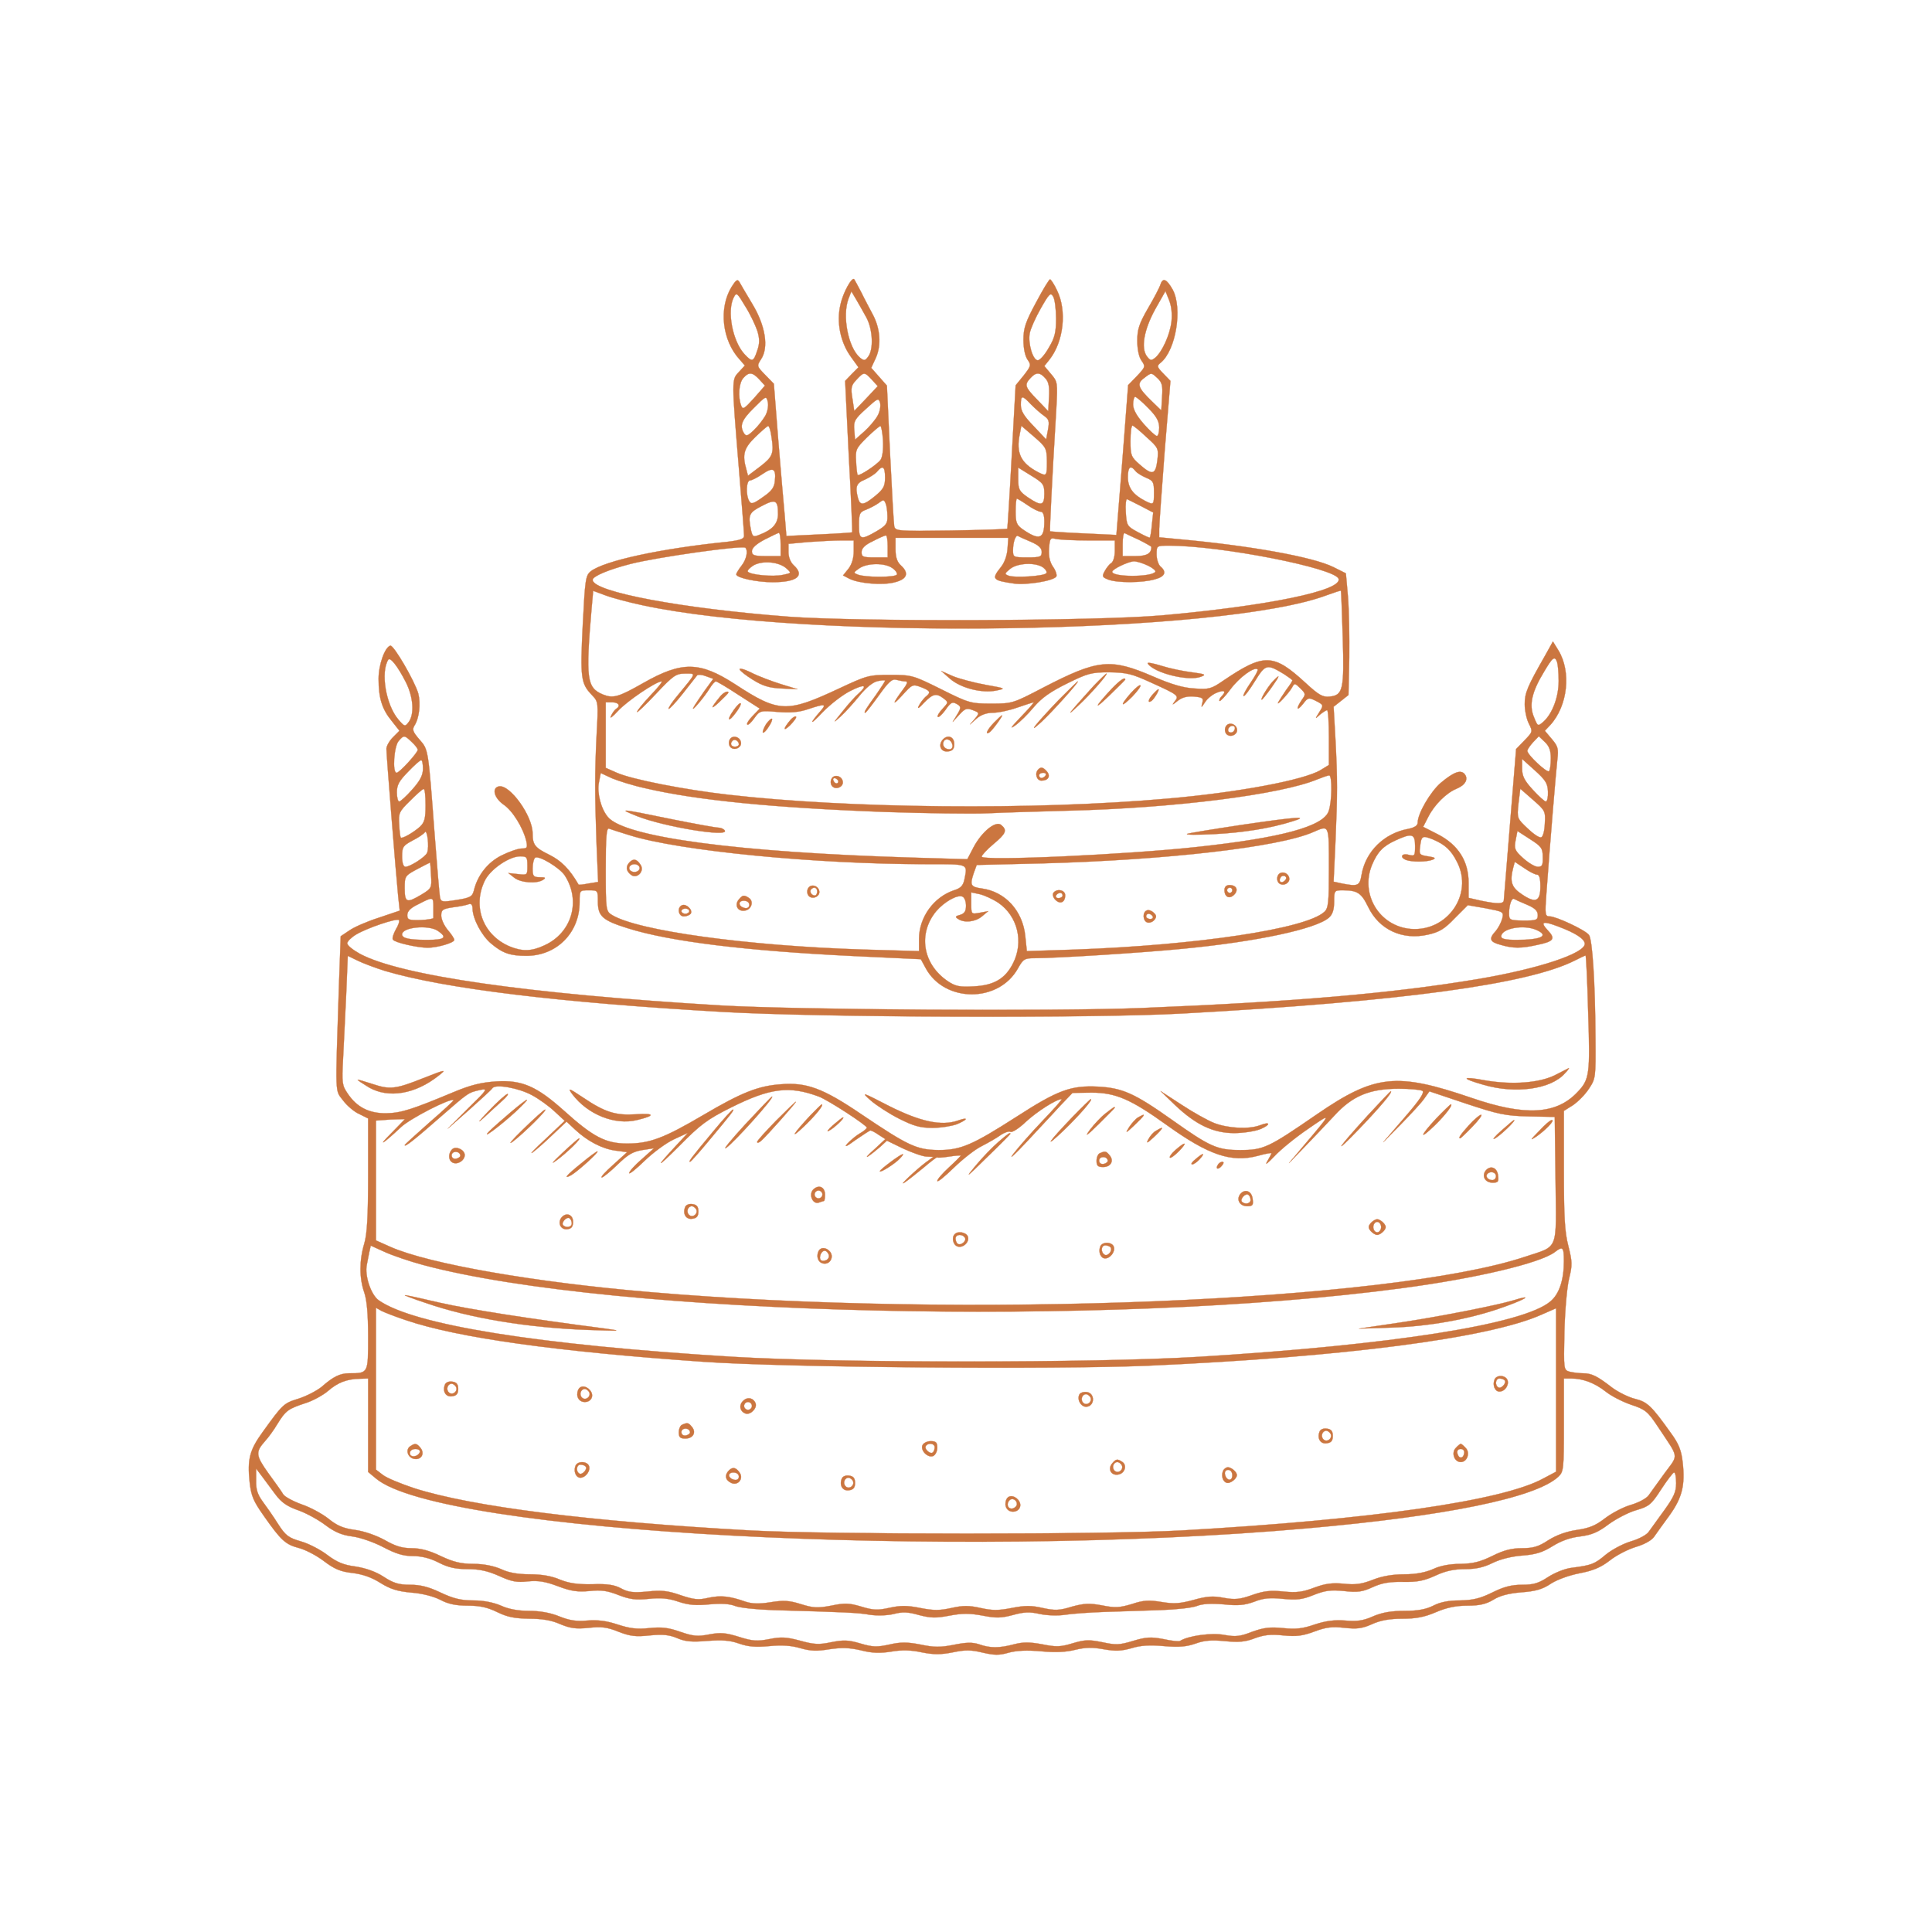 <?xml version="1.0" standalone="no"?>
<!DOCTYPE svg PUBLIC "-//W3C//DTD SVG 20010904//EN"
 "http://www.w3.org/TR/2001/REC-SVG-20010904/DTD/svg10.dtd">
<svg version="1.0" xmlns="http://www.w3.org/2000/svg"
 width="26" height="26"  viewBox="0 0 740 740"
 preserveAspectRatio="xMidYMid meet">

<g transform="translate(0,740) scale(0.1,-0.1)"
fill="#CB7640" stroke="#CB7640">
<path stroke="#CB7640" d="M2802 6301 c-50 -82 -36 -205 31 -278 l20 -23 -23 -25 c-28 -29 -28
-27 0 -368 11 -133 20 -249 20 -259 0 -12 -14 -17 -62 -23 -258 -26 -473 -73
-525 -113 -20 -16 -22 -30 -31 -207 -10 -203 -7 -223 35 -267 25 -26 25 -27
18 -155 -7 -146 -7 -221 0 -419 l6 -142 -37 -6 c-20 -4 -37 -6 -38 -4 -35 60
-66 91 -112 114 -55 27 -64 38 -64 82 0 67 -87 188 -129 180 -29 -6 -18 -45
18 -70 34 -23 74 -87 87 -140 5 -25 3 -28 -18 -28 -13 0 -48 -12 -76 -26 -53
-26 -93 -76 -107 -135 -6 -23 -14 -28 -66 -36 -56 -9 -60 -8 -64 11 -2 12 -11
118 -20 236 -25 334 -24 328 -58 367 -25 29 -29 38 -20 53 19 29 25 85 15 124
-14 48 -94 186 -107 183 -21 -6 -45 -73 -45 -127 0 -73 13 -116 50 -161 l30
-38 -25 -25 c-14 -14 -25 -34 -25 -44 0 -22 36 -475 45 -564 l6 -56 -80 -27
c-44 -14 -95 -36 -113 -49 l-33 -22 -7 -194 c-14 -431 -15 -393 16 -435 15
-20 43 -44 62 -52 l34 -17 0 -215 c0 -162 -4 -228 -15 -265 -19 -63 -19 -132
0 -186 10 -29 15 -82 15 -170 0 -141 1 -140 -73 -140 -34 0 -61 -13 -104 -51
-18 -15 -58 -36 -89 -46 -58 -18 -60 -20 -138 -128 -50 -69 -59 -104 -50 -191
6 -54 14 -73 55 -131 65 -93 83 -109 133 -122 24 -6 67 -28 96 -50 41 -31 64
-41 111 -46 39 -5 73 -17 106 -38 37 -23 64 -32 118 -37 42 -3 87 -15 112 -28
30 -16 60 -22 105 -22 47 0 76 -7 113 -25 39 -19 66 -24 122 -25 49 0 86 -6
119 -21 39 -16 60 -19 109 -14 48 5 70 3 114 -15 44 -17 66 -20 120 -14 51 5
76 2 106 -11 31 -13 56 -15 115 -10 57 4 86 2 120 -10 34 -12 63 -15 116 -10
50 5 86 2 120 -8 38 -11 63 -12 111 -4 48 7 76 6 120 -4 43 -11 73 -12 117 -5
41 7 76 6 117 -3 46 -9 72 -9 118 0 48 10 70 10 115 -1 44 -10 63 -11 100 0
30 8 70 10 125 5 54 -5 96 -3 130 6 38 9 64 10 108 2 46 -8 68 -7 107 4 35 11
71 13 125 8 58 -5 87 -2 121 10 33 12 62 14 112 9 53 -5 78 -3 114 11 35 13
61 16 109 11 51 -5 74 -2 120 15 45 17 68 19 115 14 47 -5 67 -3 105 14 33 15
68 21 117 21 51 0 84 6 128 25 42 18 78 25 121 25 46 0 71 6 98 22 25 16 59
25 108 29 55 4 82 12 113 33 23 15 69 32 110 40 52 10 81 22 116 49 25 20 70
43 100 52 31 9 60 25 69 38 8 12 35 49 59 82 49 68 61 116 51 204 -5 46 -15
71 -45 112 -75 105 -90 119 -137 131 -25 6 -65 26 -88 43 -58 45 -79 55 -112
55 -15 0 -38 3 -51 6 -23 7 -23 7 -20 153 2 80 10 172 18 204 13 52 12 65 -3
125 -14 54 -17 111 -17 292 l0 225 35 22 c19 13 47 41 61 63 26 39 26 43 25
192 -1 217 -12 381 -25 397 -14 19 -126 71 -150 71 -18 0 -19 6 -13 88 14 194
37 470 42 513 5 41 2 51 -21 78 l-27 32 21 22 c67 74 81 204 31 286 l-21 34
-30 -54 c-68 -119 -78 -143 -78 -186 0 -24 7 -58 16 -75 15 -30 15 -31 -17
-64 l-32 -33 -23 -283 c-13 -156 -23 -289 -24 -295 0 -16 -24 -16 -87 -3 l-48
11 0 58 c0 83 -40 145 -117 185 l-57 29 19 37 c24 48 70 93 109 109 34 14 46
37 31 56 -15 18 -42 8 -91 -33 -40 -34 -89 -118 -89 -153 0 -11 -12 -19 -37
-24 -92 -17 -163 -87 -178 -176 -7 -42 -14 -45 -75 -33 l-32 7 7 151 c8 188 8
240 0 395 l-7 124 28 22 29 23 3 144 c1 78 -1 183 -5 232 l-8 90 -48 24 c-79
39 -319 82 -594 107 l-73 7 0 32 c0 17 10 152 21 299 l22 268 -27 28 c-25 26
-26 29 -10 42 58 48 84 207 46 279 -23 41 -38 48 -47 21 -3 -11 -25 -53 -48
-92 -34 -59 -41 -81 -41 -124 0 -32 6 -62 16 -76 16 -23 15 -25 -17 -59 l-34
-35 -22 -287 -23 -287 -126 6 c-69 3 -126 7 -128 8 -2 2 7 191 24 471 5 98 5
102 -20 131 l-26 31 20 25 c54 69 67 186 29 264 -11 24 -24 43 -27 43 -4 0
-28 -40 -54 -89 -40 -74 -48 -98 -48 -143 0 -32 6 -62 16 -76 14 -20 13 -24
-15 -60 l-31 -38 -15 -273 c-8 -151 -16 -275 -17 -276 -2 -2 -99 -5 -216 -7
-206 -3 -213 -2 -217 17 -2 11 -9 137 -16 279 l-12 259 -30 34 -30 34 18 39
c21 48 17 112 -13 167 -11 21 -31 58 -43 83 -13 25 -25 47 -27 50 -8 12 -43
-50 -53 -97 -16 -68 0 -145 41 -201 l28 -39 -26 -26 -25 -26 14 -288 c9 -158
14 -290 13 -292 -2 -1 -59 -5 -127 -8 l-125 -6 -6 74 c-4 41 -15 172 -25 292
l-17 217 -33 34 c-32 33 -33 34 -16 60 30 45 17 128 -33 211 -23 39 -46 77
-50 85 -7 12 -13 8 -30 -19z m99 -169 c9 -30 9 -48 -1 -76 -14 -42 -19 -44
-48 -13 -46 49 -69 167 -41 219 10 19 13 16 44 -36 19 -30 39 -73 46 -94z
m419 49 c23 -46 26 -118 6 -146 -12 -17 -16 -18 -32 -5 -45 38 -69 160 -44
226 l11 28 19 -32 c10 -17 28 -49 40 -71z m725 -1 c0 -53 -5 -74 -28 -112 -15
-27 -34 -48 -42 -48 -19 0 -38 65 -31 103 3 17 22 60 42 95 33 58 38 63 48 46
6 -10 11 -48 11 -84z m442 -12 c-6 -51 -36 -116 -62 -138 -15 -12 -19 -12 -32
5 -24 32 -11 103 32 181 l39 69 14 -35 c9 -22 12 -52 9 -82z m-1579 -221 l22
-24 -42 -48 c-37 -41 -43 -45 -49 -29 -13 34 -9 87 8 106 21 24 35 23 61 -5z
m431 -1 l23 -25 -45 -48 -45 -47 -7 47 c-7 42 -5 51 16 73 28 30 30 30 58 0z
m665 5 c13 -14 16 -33 14 -72 l-3 -54 -42 44 c-48 49 -50 57 -26 83 21 23 36
23 57 -1z m430 0 c17 -16 20 -29 17 -71 l-3 -52 -35 34 c-54 52 -60 68 -32 89
30 23 28 23 53 0z m-1503 -144 c-9 -15 -28 -40 -44 -55 -23 -22 -29 -24 -37
-12 -18 29 -10 51 38 98 46 46 47 47 53 22 3 -14 -1 -37 -10 -53z m430 0 c-9
-16 -32 -43 -51 -60 l-35 -31 -3 37 c-3 34 2 42 45 81 45 41 48 43 54 23 3
-12 -1 -35 -10 -50z m587 45 c15 -15 37 -35 50 -44 20 -14 22 -21 16 -54 l-7
-37 -48 51 c-37 38 -49 58 -49 81 0 38 5 38 38 3z m450 -15 c32 -32 42 -51 42
-75 0 -18 -4 -32 -9 -32 -5 0 -28 21 -50 46 -28 32 -41 56 -41 75 0 16 4 29 8
29 4 0 27 -19 50 -43z m-1443 -111 c10 -63 5 -76 -45 -114 l-45 -34 -6 23
c-17 58 -10 82 34 125 23 22 45 42 49 42 4 1 10 -18 13 -42z m427 -12 c2 -35
-2 -64 -9 -75 -14 -19 -82 -64 -88 -58 -2 2 -5 26 -6 52 -3 45 0 50 41 91 25
24 48 44 52 44 3 1 8 -23 10 -54z m628 -81 c0 -57 -1 -58 -33 -42 -67 35 -86
73 -71 147 l6 31 49 -42 c46 -40 48 -44 49 -94z m381 93 c46 -41 47 -44 42
-89 -7 -56 -19 -59 -68 -16 -33 29 -35 35 -35 90 0 32 3 59 8 59 4 -1 28 -20
53 -44z m-1423 -167 c-2 -26 -12 -40 -46 -63 -36 -26 -45 -28 -52 -16 -14 23
-12 80 3 80 7 0 28 11 47 24 41 28 53 22 48 -25z m422 12 c0 -33 -6 -44 -37
-70 -45 -37 -59 -39 -67 -8 -11 43 -6 57 27 70 17 8 38 21 46 30 22 27 31 20
31 -22z m610 -62 c0 -46 -11 -49 -63 -14 -33 23 -37 30 -37 70 l0 44 50 -31
c46 -28 50 -34 50 -69z m349 87 c6 -8 25 -19 41 -26 27 -11 30 -17 30 -56 0
-48 -1 -49 -33 -33 -47 24 -67 51 -67 91 0 40 10 48 29 24z m-1369 -166 c-1
-37 -22 -60 -73 -79 -22 -9 -25 -7 -31 21 -11 56 -7 65 42 90 53 28 62 23 62
-32z m419 -7 c1 -28 -5 -36 -42 -58 -61 -35 -67 -33 -67 24 0 44 3 50 28 59
15 6 36 17 47 25 18 14 21 14 27 -1 4 -9 7 -31 7 -49z m537 42 c20 -14 43 -25
50 -25 9 0 14 -12 14 -37 0 -68 -19 -74 -82 -31 -24 17 -28 26 -28 69 0 27 2
49 5 49 2 0 21 -11 41 -25z m435 -4 l46 -24 -5 -46 c-2 -25 -6 -48 -8 -50 -1
-2 -22 8 -46 21 -41 22 -43 25 -46 77 -2 29 1 51 5 49 4 -2 29 -14 54 -27z
m-1381 -146 l0 -45 -55 0 c-47 0 -55 3 -55 19 0 12 16 27 48 44 26 13 50 25
55 26 4 0 7 -19 7 -44z m1373 17 c26 -13 47 -25 47 -27 0 -25 -17 -35 -61 -35
l-49 0 0 46 c0 25 3 44 8 42 4 -2 28 -14 55 -26z m-963 -24 l0 -43 -50 0 c-44
0 -50 2 -50 20 0 15 13 28 43 42 23 12 45 22 50 22 4 1 7 -18 7 -41z m548 17
c30 -13 42 -24 42 -39 0 -19 -6 -21 -55 -21 -53 0 -55 1 -55 27 0 31 10 60 19
55 3 -2 25 -12 49 -22z m-89 -27 c-2 -27 -12 -54 -26 -71 -36 -45 -32 -50 50
-62 48 -7 153 10 163 27 3 5 -2 22 -12 36 -13 19 -18 40 -16 71 3 39 5 42 25
37 12 -3 68 -6 125 -6 l102 0 0 -40 c0 -22 -6 -42 -14 -47 -7 -4 -18 -18 -25
-31 -11 -20 -9 -23 14 -32 34 -13 130 -13 178 1 39 10 47 28 22 49 -8 7 -15
28 -15 46 0 34 0 34 48 34 199 0 636 -86 649 -127 15 -45 -272 -104 -677 -140
-251 -22 -1161 -25 -1430 -5 -408 31 -750 95 -750 141 0 14 63 40 145 61 107
27 429 72 440 62 11 -12 4 -45 -15 -69 -11 -14 -20 -29 -20 -33 0 -13 78 -30
139 -30 94 0 125 25 81 65 -12 11 -20 31 -20 50 l0 32 77 7 c42 3 98 6 125 6
l48 0 0 -41 c0 -26 -7 -50 -20 -67 l-21 -26 23 -12 c36 -19 130 -27 176 -14
47 12 55 35 22 65 -14 13 -20 31 -20 62 l0 43 216 0 216 0 -3 -42z m-847 -75
c20 -18 20 -18 -14 -25 -37 -8 -126 0 -134 13 -2 4 8 15 23 24 35 19 97 13
125 -12z m1384 11 c19 -9 32 -20 29 -24 -13 -21 -165 -21 -165 0 0 10 61 39
83 40 11 0 34 -7 53 -16z m-978 -10 c12 -8 20 -20 17 -25 -7 -11 -121 -11
-149 0 -18 7 -18 8 5 24 30 21 98 22 127 1z m578 2 c10 -8 16 -18 11 -22 -10
-11 -122 -18 -144 -9 -16 6 -16 8 6 26 28 23 98 26 127 5z m-1536 -144 c630
-136 2226 -112 2624 39 28 10 51 18 52 16 1 -1 4 -81 7 -178 6 -200 1 -222
-50 -227 -27 -3 -42 6 -92 52 -124 114 -159 115 -317 8 -45 -31 -54 -33 -109
-29 -42 2 -89 16 -156 45 -166 72 -213 67 -422 -41 -117 -61 -119 -62 -200
-62 -79 0 -86 2 -192 55 -107 53 -112 55 -195 55 -82 0 -89 -2 -196 -52 -201
-94 -231 -93 -398 16 -136 88 -204 89 -352 5 -95 -54 -115 -60 -155 -44 -62
26 -66 60 -43 331 l6 66 46 -17 c26 -10 90 -27 142 -38z m-905 -296 c28 -56
33 -122 10 -152 -14 -18 -15 -18 -40 11 -47 56 -68 180 -38 228 7 12 36 -24
68 -87z m4409 78 c3 -9 6 -41 6 -72 0 -62 -24 -125 -58 -156 -22 -19 -22 -19
-37 18 -19 46 -8 96 39 173 33 56 41 62 50 37z m-1046 -46 c17 -11 32 -22 32
-24 0 -3 -11 -20 -24 -37 -12 -18 -26 -39 -30 -47 -10 -19 40 34 53 57 9 17
11 17 32 -4 20 -20 21 -22 5 -44 -23 -34 -20 -46 5 -15 19 25 22 25 50 11 29
-15 29 -16 12 -43 -17 -27 -17 -27 3 -9 11 9 24 17 27 17 4 0 7 -47 7 -105 l0
-105 -31 -19 c-63 -39 -321 -87 -589 -110 -509 -45 -1220 -38 -1680 15 -168
19 -371 59 -427 84 l-43 19 0 125 0 126 25 0 c25 0 33 -14 15 -25 -5 -3 -15
-16 -20 -28 -6 -12 6 -3 27 20 35 38 146 113 167 113 5 0 -14 -24 -43 -54 -28
-30 -51 -58 -51 -63 0 -4 33 27 73 70 66 70 76 77 111 77 43 0 46 7 -28 -83
-22 -26 -37 -49 -35 -52 3 -2 27 24 54 58 27 34 52 66 55 70 4 4 19 3 34 -3
l28 -10 -35 -48 c-18 -26 -37 -54 -41 -62 -11 -22 42 40 62 73 9 15 20 27 24
27 4 0 43 -23 87 -52 l81 -52 -27 -28 c-15 -15 -24 -30 -21 -33 3 -4 15 7 27
24 21 29 23 30 90 24 50 -4 82 -1 117 11 63 21 71 20 48 -6 -47 -54 -42 -58 7
-6 30 31 78 68 107 82 54 27 67 23 31 -10 -12 -10 -40 -41 -62 -69 -37 -46
-38 -47 -8 -20 19 17 51 53 73 80 26 32 51 52 69 56 16 4 29 4 29 2 0 -3 -15
-26 -33 -52 -40 -55 -50 -71 -43 -71 3 0 26 30 52 66 38 53 51 65 68 60 12 -3
27 -6 35 -6 9 0 6 -10 -11 -32 -41 -55 -42 -65 -1 -20 37 41 39 42 71 30 36
-14 39 -20 16 -38 -8 -8 -20 -23 -25 -34 -7 -13 1 -9 20 12 34 35 47 38 75 17
19 -15 19 -15 -4 -40 -13 -14 -21 -27 -18 -31 3 -3 16 9 28 25 23 33 28 35 49
22 12 -8 12 -14 -3 -38 l-17 -28 25 27 c22 24 28 27 52 18 26 -10 26 -11 8
-33 l-19 -22 26 23 c16 14 38 22 62 22 21 0 63 9 94 20 32 11 60 20 62 20 3 0
-19 -25 -49 -56 -37 -39 -45 -49 -22 -33 17 12 50 44 72 71 30 35 64 59 127
90 79 39 93 43 162 43 67 -1 87 -6 161 -40 104 -47 107 -50 89 -72 -11 -15 -9
-14 11 2 18 14 36 19 63 17 34 -3 37 -6 32 -25 -5 -19 -4 -19 11 4 9 14 29 30
45 36 30 12 37 5 17 -15 -6 -6 -9 -14 -7 -17 3 -2 22 18 42 45 34 46 92 88
104 76 3 -2 -9 -25 -27 -51 -18 -26 -30 -49 -27 -51 3 -3 22 22 43 56 41 66
46 68 112 28z m-3341 -260 c13 -12 23 -25 23 -30 0 -11 -70 -88 -81 -88 -17 0
-10 102 8 122 20 23 22 23 50 -4z m4363 -63 c0 -23 -3 -45 -7 -49 -8 -7 -83
63 -83 78 0 5 10 20 22 33 l22 23 23 -22 c17 -16 23 -33 23 -63z m-4320 -39
c0 -25 -10 -45 -41 -80 -22 -25 -45 -46 -50 -46 -5 0 -9 16 -9 35 0 29 9 44
43 79 23 24 45 44 50 44 4 1 7 -13 7 -32z m4309 -88 c1 -21 -3 -38 -8 -38 -5
0 -27 20 -50 45 -32 35 -41 52 -41 81 l0 37 49 -44 c41 -37 49 -50 50 -81z
m-3458 13 c197 -46 489 -75 918 -91 156 -5 334 -8 395 -5 61 3 201 7 311 10
405 10 812 62 951 120 20 8 40 15 45 15 12 0 11 -101 -2 -137 -20 -58 -179
-102 -504 -137 -265 -29 -825 -55 -825 -37 0 5 20 27 45 48 48 40 54 53 30 73
-21 18 -74 -25 -106 -85 l-24 -46 -205 6 c-672 20 -1108 78 -1172 156 -26 31
-42 92 -34 132 l7 36 43 -20 c24 -10 81 -28 127 -38z m-841 -64 c0 -53 -4 -67
-22 -84 -25 -22 -68 -47 -73 -41 -2 2 -5 24 -6 50 -3 44 0 50 42 91 24 24 47
45 52 45 4 1 7 -26 7 -61z m4287 -71 c-1 -28 -7 -51 -14 -53 -7 -3 -30 13 -52
34 -40 38 -41 38 -35 95 l7 57 48 -42 c47 -41 49 -44 46 -91z m-3506 -45 c191
-60 712 -111 1137 -111 165 0 158 3 146 -58 -5 -24 -14 -34 -40 -42 -78 -26
-134 -104 -134 -186 l0 -47 -212 6 c-447 14 -867 72 -965 133 -22 14 -23 19
-23 175 0 125 3 160 13 155 6 -2 41 -14 78 -25z m2679 -124 c0 -136 -2 -156
-18 -170 -71 -65 -487 -127 -953 -144 l-186 -6 -6 58 c-10 97 -77 170 -167
182 -43 6 -46 13 -30 60 l11 30 252 6 c474 13 905 62 1037 120 62 27 60 31 60
-136z m-3454 57 c-6 -16 -65 -54 -83 -54 -8 0 -13 15 -13 40 0 36 4 41 39 60
22 11 43 25 48 32 9 15 18 -56 9 -78z m4273 -16 c1 -32 -2 -38 -19 -38 -11 0
-36 15 -56 33 -32 29 -35 36 -29 68 l7 36 48 -31 c44 -28 49 -35 49 -68z
m-489 42 c0 -38 -1 -40 -25 -34 -27 7 -35 -10 -9 -20 22 -8 78 -8 101 1 14 6
10 9 -17 13 -32 5 -35 7 -31 35 5 44 8 46 49 30 47 -20 70 -41 93 -87 63 -123
-37 -267 -177 -256 -121 10 -195 133 -149 245 21 50 42 72 90 94 63 29 75 26
75 -21z m-3400 -76 c0 -36 0 -36 -36 -32 l-37 4 23 -18 c24 -19 85 -24 110 -8
12 8 9 10 -12 10 -25 0 -28 4 -28 34 0 19 5 38 10 41 15 9 94 -39 113 -68 63
-97 28 -220 -78 -268 -49 -23 -84 -24 -133 -4 -101 43 -143 151 -96 250 20 44
94 95 136 95 26 0 28 -3 28 -36z m-369 -37 c3 -47 2 -50 -36 -73 -57 -34 -65
-32 -65 24 0 46 1 48 48 73 26 14 48 25 49 25 1 -1 3 -23 4 -49z m4236 3 c9 0
13 -15 13 -45 0 -58 -18 -66 -70 -31 -41 27 -48 49 -34 103 l6 22 36 -24 c20
-14 42 -25 49 -25z m-3597 -103 c0 -56 17 -72 113 -102 161 -51 453 -87 868
-107 l256 -12 19 -35 c72 -132 279 -133 353 0 20 36 26 39 64 39 84 0 416 21
567 36 282 27 513 76 561 120 13 12 19 30 19 61 0 42 1 43 33 43 56 0 71 -10
97 -63 42 -88 131 -129 229 -107 44 10 63 21 103 63 l50 50 69 -12 c67 -13 69
-13 63 -39 -4 -15 -15 -36 -25 -48 -28 -30 -23 -42 19 -53 47 -14 79 -14 141
0 62 13 70 23 40 55 -32 34 -20 38 40 15 67 -25 101 -48 101 -66 0 -37 -178
-96 -409 -135 -329 -55 -701 -87 -1291 -111 -327 -13 -1320 -7 -1610 10 -738
44 -1226 114 -1382 198 -27 15 -48 32 -48 40 0 7 15 22 33 33 41 25 156 64
165 56 3 -4 -2 -20 -12 -36 -9 -17 -15 -34 -11 -39 6 -11 94 -31 133 -31 37 0
102 19 102 30 0 5 -11 22 -25 38 -14 17 -25 41 -25 55 0 22 5 26 46 32 26 3
53 9 60 12 9 3 14 -3 14 -18 1 -39 35 -103 71 -133 44 -37 73 -47 135 -47 116
0 204 88 204 206 0 45 0 45 35 45 35 0 35 0 35 -43z m1534 -5 c74 -51 98 -150
56 -232 -30 -59 -73 -84 -150 -88 -55 -3 -70 0 -100 20 -96 65 -115 182 -44
268 31 36 80 64 100 56 8 -3 14 -18 14 -35 0 -21 -6 -30 -22 -35 -19 -5 -21
-8 -8 -16 24 -16 66 -11 91 10 l24 20 -32 -6 c-33 -6 -33 -6 -33 36 l0 42 33
-7 c17 -4 50 -19 71 -33z m-2164 -17 c0 -19 0 -38 0 -41 0 -3 -22 -7 -50 -8
-44 -1 -50 1 -50 19 0 15 13 28 43 42 56 29 57 29 57 -12z m4188 10 c31 -13
42 -24 42 -40 0 -19 -5 -21 -55 -21 -53 1 -55 2 -55 28 0 31 10 60 19 55 3 -2
25 -12 49 -22z m-4170 -101 c36 -25 26 -34 -42 -34 -68 0 -96 6 -96 21 0 28
103 38 138 13z m4207 4 c50 -22 19 -38 -77 -38 -42 0 -58 4 -58 13 0 31 86 47
135 25z m-4410 -157 c231 -68 665 -121 1295 -157 365 -21 1415 -25 1760 -6
836 46 1322 112 1502 203 21 11 39 19 41 19 2 0 7 -99 10 -219 8 -236 5 -256
-41 -304 -81 -86 -200 -93 -406 -22 -287 98 -369 90 -592 -63 -186 -128 -204
-137 -294 -137 -88 0 -116 13 -260 115 -144 102 -190 123 -285 128 -103 5
-153 -13 -311 -115 -170 -109 -214 -128 -299 -128 -84 1 -116 16 -297 138
-146 99 -209 122 -307 114 -86 -6 -150 -31 -296 -117 -153 -90 -207 -110 -293
-110 -82 0 -130 25 -242 126 -104 93 -160 118 -259 112 -58 -4 -97 -13 -166
-42 -156 -65 -198 -79 -255 -80 -66 -1 -113 23 -148 75 -22 32 -23 41 -18 134
3 55 8 166 12 247 l6 147 37 -18 c20 -10 68 -28 106 -40z m563 -476 c26 -14
65 -42 86 -62 l39 -36 -74 -70 c-41 -38 -63 -61 -49 -51 14 10 49 41 77 68
l53 50 32 -30 c48 -45 104 -74 155 -81 l45 -6 -53 -48 c-30 -27 -50 -48 -44
-49 5 0 32 22 60 49 40 39 59 50 95 56 l45 7 -47 -42 c-27 -23 -48 -47 -48
-53 0 -6 26 15 58 46 33 32 83 69 113 83 l54 25 -40 -43 c-87 -93 -84 -98 6
-8 82 83 107 102 199 148 150 75 223 84 336 42 35 -13 184 -110 184 -119 0 -4
-12 -14 -28 -23 -15 -9 -36 -27 -47 -39 -13 -15 -1 -10 31 14 29 20 55 37 58
37 4 0 18 -7 32 -17 l25 -16 -43 -40 c-24 -21 -34 -33 -23 -26 11 7 32 24 46
36 l26 24 64 -31 c35 -16 75 -30 89 -30 l25 -1 -30 -22 c-36 -27 -108 -95 -80
-76 11 7 44 33 73 57 28 24 52 42 52 39 0 -2 20 -1 45 3 25 4 45 5 45 4 0 -2
-20 -22 -45 -45 -25 -23 -45 -46 -45 -52 0 -7 28 16 63 50 34 33 82 71 107 83
25 13 57 31 72 42 16 11 33 16 38 13 6 -4 33 13 59 38 42 39 117 87 137 87 4
0 -29 -37 -72 -82 -44 -46 -94 -103 -113 -128 -19 -25 4 -4 50 45 46 50 105
112 130 140 l47 49 73 1 c92 0 150 -25 289 -125 159 -114 246 -144 348 -117
28 8 52 12 52 10 0 -2 -7 -16 -16 -31 -10 -17 0 -9 27 19 24 26 82 73 129 105
93 64 93 65 -19 -67 l-54 -64 59 61 c32 33 84 88 114 120 70 77 136 104 248
104 43 0 83 -4 90 -8 9 -6 -9 -34 -69 -103 l-81 -94 69 70 c38 39 78 82 88 97
l20 28 140 -47 c124 -41 151 -47 240 -49 l100 -2 3 -241 c3 -278 14 -251 -118
-295 -514 -171 -2149 -238 -3350 -135 -440 37 -847 108 -994 173 l-56 25 0
230 0 229 55 4 c30 1 55 2 55 1 0 -1 -24 -25 -52 -54 -57 -57 -29 -39 38 24
35 33 191 113 201 103 2 -1 -40 -40 -92 -85 -52 -46 -95 -85 -95 -87 0 -9 38
21 136 107 109 95 107 94 152 104 32 7 30 3 -45 -70 l-78 -78 83 73 c45 40 85
77 88 82 11 17 101 1 152 -27z m-418 -650 c728 -195 2624 -240 3750 -89 286
38 529 96 585 138 31 24 35 20 35 -35 0 -72 -18 -126 -52 -154 -104 -88 -609
-167 -1348 -212 -400 -24 -1378 -24 -1780 0 -745 45 -1226 122 -1360 217 -29
21 -54 94 -45 136 2 10 6 31 9 46 l6 27 53 -24 c28 -13 95 -36 147 -50z m-67
-211 c199 -68 579 -121 1142 -160 313 -22 1341 -30 1702 -15 745 33 1303 105
1506 195 l57 25 0 -313 0 -313 -49 -26 c-157 -86 -660 -158 -1386 -199 -286
-16 -1357 -16 -1650 0 -616 34 -1067 91 -1289 162 -51 17 -105 39 -120 51
l-26 20 0 310 0 310 21 -12 c12 -6 53 -22 92 -35z m-143 -403 l0 -179 30 -25
c246 -207 2199 -312 3565 -191 534 47 875 117 963 197 21 20 22 27 22 199 l0
178 28 0 c45 0 90 -17 132 -50 21 -17 66 -40 99 -51 54 -18 63 -26 102 -85 81
-122 79 -103 26 -175 -26 -35 -53 -74 -62 -86 -8 -12 -38 -28 -68 -37 -29 -8
-74 -32 -99 -51 -36 -28 -60 -38 -108 -45 -40 -6 -77 -19 -109 -39 -38 -25
-58 -31 -102 -31 -40 0 -70 -8 -114 -30 -47 -23 -74 -29 -121 -30 -40 0 -78
-7 -105 -20 -30 -13 -66 -20 -111 -20 -44 0 -85 -7 -120 -21 -41 -16 -66 -20
-111 -15 -44 4 -70 1 -113 -15 -45 -17 -68 -20 -117 -15 -49 5 -75 3 -120 -13
-48 -17 -67 -19 -110 -11 -41 8 -65 6 -115 -8 -52 -14 -74 -16 -123 -8 -48 8
-69 7 -114 -8 -47 -14 -64 -15 -114 -5 -49 9 -68 8 -116 -5 -48 -15 -65 -15
-111 -5 -44 10 -68 10 -119 0 -51 -10 -74 -10 -119 0 -45 10 -67 10 -112 0
-45 -10 -68 -10 -119 0 -50 10 -75 10 -117 1 -45 -10 -62 -10 -108 4 -47 14
-64 15 -116 4 -53 -10 -69 -9 -117 6 -45 14 -66 15 -116 7 -44 -7 -70 -6 -95
2 -62 22 -96 25 -143 15 -38 -9 -55 -7 -106 10 -48 17 -73 20 -127 14 -54 -5
-73 -3 -101 12 -26 14 -53 18 -111 16 -58 -1 -89 4 -124 18 -30 13 -68 20
-114 20 -46 0 -82 6 -111 20 -28 12 -66 20 -106 20 -47 0 -76 7 -125 30 -43
21 -78 30 -112 30 -36 0 -62 8 -102 31 -33 18 -78 34 -114 39 -46 6 -70 17
-102 43 -24 19 -70 44 -103 55 -33 12 -64 29 -70 38 -5 9 -31 46 -57 81 -49
69 -50 81 -13 123 13 14 34 43 47 65 32 52 42 59 106 80 30 9 69 31 88 47 37
32 71 46 122 47 l32 1 0 -179z m-355 -265 c23 -31 45 -46 88 -61 31 -11 78
-37 104 -57 35 -26 62 -38 103 -43 30 -4 82 -22 118 -41 48 -25 76 -34 113
-34 33 0 66 -8 99 -25 37 -19 65 -25 111 -25 45 0 77 -7 120 -26 48 -22 69
-26 111 -21 41 4 68 -1 116 -19 50 -19 75 -22 120 -18 45 5 69 1 110 -15 44
-17 66 -20 117 -15 46 5 76 2 114 -11 39 -13 68 -15 119 -10 45 4 77 2 97 -6
17 -7 82 -14 145 -16 282 -8 328 -10 372 -18 29 -4 65 -3 91 3 34 9 55 8 97
-4 46 -12 66 -12 118 -2 48 9 76 9 125 0 51 -10 71 -10 116 2 43 12 65 13 104
4 29 -6 70 -7 96 -3 25 4 93 9 151 11 58 2 155 5 215 7 61 2 123 9 140 16 20
8 52 10 102 6 56 -6 81 -3 117 10 35 14 61 16 110 11 53 -5 74 -3 118 15 43
17 65 20 116 15 52 -6 71 -3 110 15 35 16 65 21 116 20 54 -1 80 4 124 24 38
18 72 25 114 25 42 0 72 7 106 24 29 14 72 25 114 28 52 4 78 13 115 36 32 20
68 33 105 37 45 6 69 16 110 47 29 21 77 46 106 54 48 14 57 21 95 80 23 35
45 64 49 64 5 0 8 -19 8 -41 0 -33 -9 -53 -45 -103 -24 -33 -51 -71 -60 -83
-8 -12 -38 -28 -69 -37 -30 -9 -73 -32 -96 -51 -43 -36 -53 -40 -130 -50 -26
-3 -65 -19 -90 -35 -36 -24 -56 -30 -100 -30 -41 0 -71 -8 -115 -30 -47 -23
-74 -29 -123 -30 -43 0 -75 -6 -102 -20 -28 -14 -59 -20 -110 -20 -51 0 -86
-6 -121 -21 -38 -17 -62 -20 -107 -16 -41 3 -73 -1 -116 -15 -46 -16 -72 -19
-121 -14 -51 5 -74 2 -119 -14 -46 -18 -63 -20 -107 -12 -48 9 -137 -3 -169
-23 -4 -3 -33 0 -64 7 -48 9 -66 8 -116 -7 -52 -16 -67 -16 -118 -5 -50 10
-66 10 -113 -4 -46 -14 -63 -15 -117 -4 -49 9 -73 9 -108 0 -56 -15 -92 -15
-134 0 -25 8 -48 8 -97 -2 -51 -10 -75 -10 -127 1 -52 10 -76 10 -120 0 -46
-10 -63 -10 -110 4 -47 14 -65 14 -112 5 -47 -10 -66 -9 -120 6 -52 14 -73 15
-117 6 -46 -9 -64 -8 -115 8 -51 16 -71 18 -115 10 -45 -9 -62 -7 -112 10 -45
16 -72 19 -119 14 -47 -5 -75 -1 -121 14 -42 14 -76 18 -115 15 -41 -4 -68 0
-108 16 -34 14 -75 21 -116 21 -42 0 -79 7 -107 20 -28 12 -66 20 -106 20 -47
0 -76 7 -125 30 -46 22 -78 30 -117 30 -43 0 -64 6 -102 31 -31 20 -69 33
-108 39 -46 6 -71 17 -107 44 -26 20 -72 44 -101 52 -48 14 -59 22 -88 67 -18
29 -45 67 -59 86 -19 26 -26 46 -25 80 l0 46 22 -29 c12 -16 36 -48 52 -70z"/>
<path stroke="#CB7640" d="M4396 4859 c22 -36 156 -70 204 -51 21 8 17 10 -35 17 -33 4 -86 15
-117 25 -32 10 -55 14 -52 9z"/>
<path stroke="#CB7640" d="M2833 4836 c2 -6 25 -24 51 -40 37 -23 62 -31 109 -33 l62 -3 -65 20
c-35 11 -86 30 -113 44 -26 13 -46 18 -44 12z"/>
<path stroke="#CB7640" d="M3639 4800 c42 -36 122 -56 177 -45 38 8 37 8 -41 22 -44 8 -100 23
-125 33 l-45 20 34 -30z"/>
<path stroke="#CB7640" d="M4189 4773 c-24 -27 -58 -64 -74 -83 -24 -28 -20 -26 18 10 45 42
113 120 105 120 -2 0 -24 -21 -49 -47z"/>
<path stroke="#CB7640" d="M4873 4788 c-20 -23 -47 -68 -40 -68 2 0 18 20 36 45 35 49 37 58 4
23z"/>
<path stroke="#CB7640" d="M4259 4763 c-67 -72 -73 -88 -11 -28 34 33 62 61 62 62 0 12 -21 -3
-51 -34z"/>
<path stroke="#CB7640" d="M4054 4718 c-86 -90 -124 -137 -65 -83 43 40 146 155 139 155 -2 0
-35 -33 -74 -72z"/>
<path stroke="#CB7640" d="M4331 4745 c-43 -49 -39 -58 6 -13 20 21 34 40 31 43 -3 3 -19 -10
-37 -30z"/>
<path stroke="#CB7640" d="M4417 4742 c-19 -20 -23 -37 -7 -27 10 6 33 45 27 45 -2 0 -11 -8
-20 -18z"/>
<path stroke="#CB7640" d="M2759 4733 c-37 -45 -40 -55 -6 -24 20 19 37 36 37 38 0 9 -19 1 -31
-14z"/>
<path stroke="#CB7640" d="M2810 4680 c-29 -41 -20 -49 9 -9 13 17 21 33 18 35 -3 3 -15 -9 -27
-26z"/>
<path stroke="#CB7640" d="M3028 4643 c-29 -34 -30 -48 -2 -21 15 15 26 30 23 33 -3 3 -13 -3
-21 -12z"/>
<path stroke="#CB7640" d="M3807 4632 c-26 -27 -36 -49 -17 -37 10 6 53 65 48 65 -3 0 -16 -13
-31 -28z"/>
<path stroke="#CB7640" d="M2934 4626 c-9 -15 -14 -29 -12 -32 3 -2 13 7 22 22 10 14 15 28 13
31 -3 2 -13 -7 -23 -21z"/>
<path stroke="#CB7640" d="M4694 4615 c-4 -9 -2 -21 4 -27 15 -15 44 -1 40 19 -4 23 -36 29 -44
8z m36 -3 c0 -13 -12 -22 -22 -16 -10 6 -1 24 13 24 5 0 9 -4 9 -8z"/>
<path stroke="#CB7640" d="M2794 4565 c-4 -9 -2 -21 4 -27 15 -15 44 -1 40 19 -4 23 -36 29 -44
8z m36 -16 c0 -5 -7 -9 -15 -9 -15 0 -20 12 -9 23 8 8 24 -1 24 -14z"/>
<path stroke="#CB7640" d="M3610 4566 c-18 -22 -5 -48 22 -44 17 2 23 10 23 28 0 29 -26 38 -45
16z m38 -19 c2 -10 -3 -17 -12 -17 -18 0 -29 16 -21 31 9 14 29 6 33 -14z"/>
<path stroke="#CB7640" d="M3977 4453 c-15 -14 -7 -43 12 -43 26 0 36 17 21 35 -14 16 -23 19
-33 8z m28 -23 c-3 -5 -10 -10 -16 -10 -5 0 -9 5 -9 10 0 6 7 10 16 10 8 0 12
-4 9 -10z"/>
<path stroke="#CB7640" d="M3184 4415 c-4 -9 -2 -21 4 -27 15 -15 44 -1 40 19 -4 23 -36 29 -44
8z m27 -8 c-1 -12 -15 -9 -19 4 -3 6 1 10 8 8 6 -3 11 -8 11 -12z"/>
<path stroke="#CB7640" d="M2440 4274 c104 -41 353 -82 336 -55 -4 6 -15 11 -25 11 -10 0 -87
14 -172 31 -210 43 -213 43 -139 13z"/>
<path stroke="#CB7640" d="M4752 4240 c-106 -16 -198 -31 -205 -34 -7 -4 39 -4 102 -1 114 6
215 22 301 49 69 21 20 18 -198 -14z"/>
<path stroke="#CB7640" d="M2412 4098 c-16 -16 -15 -33 4 -48 22 -19 54 12 38 37 -14 22 -27 26
-42 11z m38 -23 c0 -8 -9 -15 -20 -15 -11 0 -20 7 -20 15 0 8 9 15 20 15 11 0
20 -7 20 -15z"/>
<path stroke="#CB7640" d="M3094 3995 c-4 -9 -2 -21 4 -27 15 -15 44 -1 40 19 -4 23 -36 29 -44
8z m36 -10 c0 -8 -4 -15 -9 -15 -13 0 -22 16 -14 24 11 11 23 6 23 -9z"/>
<path stroke="#CB7640" d="M2830 3955 c-18 -21 -5 -47 22 -43 26 3 37 36 16 49 -18 12 -24 11
-38 -6z m40 -21 c0 -9 -7 -14 -17 -12 -25 5 -28 28 -4 28 12 0 21 -6 21 -16z"/>
<path stroke="#CB7640" d="M2613 3933 c-21 -8 -15 -43 6 -43 11 0 23 5 27 11 8 14 -17 38 -33
32z m27 -23 c0 -5 -7 -10 -15 -10 -8 0 -15 5 -15 10 0 6 7 10 15 10 8 0 15 -4
15 -10z"/>
<path stroke="#CB7640" d="M4894 4045 c-4 -9 -2 -21 4 -27 15 -15 44 -1 40 19 -4 23 -36 29 -44
8z m27 -18 c-13 -13 -26 -3 -16 12 3 6 11 8 17 5 6 -4 6 -10 -1 -17z"/>
<path stroke="#CB7640" d="M4690 3991 c0 -27 19 -36 37 -18 18 18 9 37 -18 37 -12 0 -19 -7 -19
-19z m30 -1 c0 -5 -4 -10 -10 -10 -5 0 -10 5 -10 10 0 6 5 10 10 10 6 0 10 -4
10 -10z"/>
<path stroke="#CB7640" d="M4034 3979 c-3 -6 0 -18 9 -26 18 -18 37 -9 37 18 0 21 -34 27 -46 8z
m36 -9 c0 -5 -7 -10 -16 -10 -8 0 -12 5 -9 10 3 6 10 10 16 10 5 0 9 -4 9 -10z"/>
<path stroke="#CB7640" d="M4393 3913 c-18 -6 -16 -40 1 -46 8 -3 20 1 27 9 10 12 9 18 -2 28
-8 8 -20 12 -26 9z m22 -23 c3 -5 -1 -10 -9 -10 -9 0 -16 5 -16 10 0 6 4 10 9
10 6 0 13 -4 16 -10z"/>
<path stroke="#CB7640" d="M5958 3283 c-60 -31 -165 -39 -270 -21 -91 17 -94 8 -6 -17 123 -36
259 -17 312 44 11 11 17 20 15 20 -2 -1 -25 -13 -51 -26z"/>
<path stroke="#CB7640" d="M1620 3270 c-105 -42 -127 -44 -193 -22 -31 10 -57 18 -57 16 0 -2
20 -15 43 -29 75 -43 178 -26 267 45 32 25 29 25 -60 -10z"/>
<path stroke="#CB7640" d="M2192 3209 c58 -77 162 -120 248 -99 71 17 69 27 -5 22 -77 -5 -118
8 -200 63 -57 38 -62 40 -43 14z"/>
<path stroke="#CB7640" d="M3335 3185 c22 -19 71 -51 109 -70 56 -28 80 -35 128 -35 32 0 74 7
93 14 43 18 46 29 4 14 -63 -22 -145 -4 -264 56 -105 54 -108 55 -70 21z"/>
<path stroke="#CB7640" d="M4501 3167 c79 -75 146 -107 226 -107 35 0 80 7 100 15 41 17 40 31
-1 15 -42 -16 -121 -12 -174 8 -26 10 -83 42 -127 71 l-80 52 56 -54z"/>
<path stroke="#CB7640" d="M5239 3128 c-116 -127 -139 -162 -34 -53 79 82 132 145 122 145 -2 0
-41 -41 -88 -92z"/>
<path stroke="#CB7640" d="M1870 3143 c-36 -38 -45 -49 -20 -27 25 23 58 54 74 68 16 14 25 26
20 26 -5 0 -39 -30 -74 -67z"/>
<path stroke="#CB7640" d="M2854 3093 c-54 -59 -87 -99 -73 -90 31 21 189 197 176 197 -2 0 -48
-48 -103 -107z"/>
<path stroke="#CB7640" d="M1955 3139 c-33 -28 -69 -60 -80 -71 -38 -39 40 19 98 72 68 64 58
63 -18 -1z"/>
<path stroke="#CB7640" d="M4109 3123 c-94 -98 -115 -129 -35 -53 59 57 114 120 104 120 -2 0
-33 -30 -69 -67z"/>
<path stroke="#CB7640" d="M2972 3107 c-39 -40 -72 -76 -72 -81 0 -5 7 -3 15 4 19 16 138 150
133 150 -2 0 -36 -33 -76 -73z"/>
<path stroke="#CB7640" d="M3104 3128 c-67 -72 -81 -96 -25 -43 45 43 79 85 68 85 -1 0 -21 -19
-43 -42z"/>
<path stroke="#CB7640" d="M5501 3116 c-63 -68 -67 -86 -5 -26 41 40 71 80 61 80 -2 0 -27 -24
-56 -54z"/>
<path stroke="#CB7640" d="M4234 3135 c-17 -13 -43 -41 -59 -62 -22 -30 -14 -25 34 22 33 33 61
61 61 62 0 6 -5 2 -36 -22z"/>
<path stroke="#CB7640" d="M2003 3074 c-43 -42 -60 -62 -38 -46 43 33 133 122 123 122 -4 0 -42
-34 -85 -76z"/>
<path stroke="#CB7640" d="M2733 3068 c-86 -103 -97 -118 -90 -118 3 0 36 37 74 83 86 103 97
117 90 117 -3 0 -37 -37 -74 -82z"/>
<path stroke="#CB7640" d="M4359 3120 c-9 -5 -24 -22 -34 -37 -16 -25 -14 -25 19 6 44 42 48 50
15 31z"/>
<path stroke="#CB7640" d="M5626 3090 c-32 -36 -42 -50 -33 -50 2 0 23 20 47 45 24 25 39 45 33
45 -6 0 -27 -18 -47 -40z"/>
<path stroke="#CB7640" d="M3190 3090 c-19 -17 -26 -27 -15 -21 19 9 63 51 54 51 -3 0 -20 -14
-39 -30z"/>
<path stroke="#CB7640" d="M5750 3069 c-25 -22 -36 -36 -25 -30 19 9 84 71 74 71 -2 0 -24 -19
-49 -41z"/>
<path stroke="#CB7640" d="M5895 3068 c-35 -36 -36 -38 -10 -21 36 25 72 63 59 63 -6 0 -28 -19
-49 -42z"/>
<path stroke="#CB7640" d="M4428 3069 c-10 -5 -23 -20 -29 -32 -10 -18 -6 -17 20 7 39 37 42 45
9 25z"/>
<path stroke="#CB7640" d="M3824 3026 c-22 -19 -62 -60 -89 -93 -40 -48 -33 -43 43 32 51 49 92
91 92 92 0 7 -9 1 -46 -31z"/>
<path stroke="#CB7640" d="M2154 2984 c-41 -39 -47 -47 -19 -26 40 30 93 82 83 82 -2 0 -31 -25
-64 -56z"/>
<path stroke="#CB7640" d="M4503 2996 c-15 -13 -25 -27 -22 -30 3 -3 18 8 34 24 35 36 27 40
-12 6z"/>
<path stroke="#CB7640" d="M1732 2998 c-17 -17 -15 -45 4 -52 19 -7 44 10 44 30 0 20 -34 36
-48 22z m31 -23 c1 -5 -6 -11 -15 -13 -11 -2 -18 3 -18 13 0 17 30 18 33 0z"/>
<path stroke="#CB7640" d="M2226 2944 c-56 -45 -71 -63 -38 -45 23 13 109 90 100 91 -3 0 -31
-20 -62 -46z"/>
<path stroke="#CB7640" d="M4213 2983 c-7 -2 -13 -16 -13 -29 0 -19 5 -24 25 -24 30 0 43 24 25
45 -13 16 -17 17 -37 8z m30 -28 c1 -5 -6 -11 -15 -13 -11 -2 -18 3 -18 13 0
17 30 18 33 0z"/>
<path stroke="#CB7640" d="M3412 2950 c-23 -17 -42 -33 -42 -36 0 -8 59 29 77 49 24 25 11 21
-35 -13z"/>
<path stroke="#CB7640" d="M4579 2960 c-13 -10 -19 -19 -13 -20 6 0 19 9 29 20 23 26 14 26 -16
0z"/>
<path stroke="#CB7640" d="M4665 2939 c-11 -17 1 -21 15 -4 8 9 8 15 2 15 -6 0 -14 -5 -17 -11z"/>
<path stroke="#CB7640" d="M5691 2917 c-17 -21 -3 -47 26 -47 21 0 24 4 21 27 -3 31 -29 41 -47
20z m39 -22 c0 -8 -6 -15 -14 -15 -17 0 -28 14 -19 24 12 12 33 6 33 -9z"/>
<path stroke="#CB7640" d="M3115 2844 c-19 -19 -2 -59 22 -50 8 3 17 6 19 6 2 0 4 11 4 24 0 30
-24 40 -45 20z m35 -19 c0 -8 -7 -15 -15 -15 -8 0 -15 7 -15 15 0 8 7 15 15
15 8 0 15 -7 15 -15z"/>
<path stroke="#CB7640" d="M4751 2827 c-17 -21 -3 -47 26 -47 21 0 24 4 21 27 -3 31 -29 41 -47
20z m39 -23 c0 -14 -21 -19 -33 -7 -9 9 13 34 24 27 5 -3 9 -12 9 -20z"/>
<path stroke="#CB7640" d="M2624 2776 c-10 -26 4 -48 28 -44 17 2 23 10 23 28 0 18 -6 26 -23
28 -13 2 -25 -3 -28 -12z m42 -7 c10 -17 -13 -36 -27 -22 -12 12 -4 33 11 33
5 0 12 -5 16 -11z"/>
<path stroke="#CB7640" d="M2151 2737 c-17 -21 -3 -49 23 -45 15 2 21 10 21 28 0 28 -26 38 -44
17z m39 -23 c0 -14 -21 -19 -33 -7 -9 9 13 34 24 27 5 -3 9 -12 9 -20z"/>
<path stroke="#CB7640" d="M5250 2715 c-10 -12 -10 -18 0 -30 7 -8 18 -15 25 -15 7 0 18 7 25
15 10 12 10 18 0 30 -7 8 -18 15 -25 15 -7 0 -18 -7 -25 -15z m40 -15 c0 -11
-7 -20 -15 -20 -8 0 -15 9 -15 20 0 11 7 20 15 20 8 0 15 -9 15 -20z"/>
<path stroke="#CB7640" d="M3657 2673 c-13 -12 -7 -41 10 -47 21 -8 48 17 40 38 -6 16 -38 22
-50 9z m39 -14 c7 -12 -15 -31 -28 -23 -4 3 -8 12 -8 20 0 17 26 19 36 3z"/>
<path stroke="#CB7640" d="M4214 2625 c-8 -21 2 -45 19 -45 20 0 40 27 33 45 -7 19 -45 20 -52
0z m40 -3 c8 -13 -11 -35 -23 -28 -16 10 -14 36 3 36 8 0 17 -4 20 -8z"/>
<path stroke="#CB7640" d="M3134 2605 c-9 -23 3 -45 25 -45 23 0 35 28 20 46 -15 18 -38 18 -45
-1z m40 -10 c3 -9 -1 -18 -10 -22 -19 -7 -28 2 -21 22 8 19 23 19 31 0z"/>
<path stroke="#CB7640" d="M1629 2410 c169 -59 394 -96 626 -104 122 -4 130 -4 65 5 -293 38
-524 74 -634 99 -72 17 -132 30 -135 29 -4 0 32 -14 78 -29z"/>
<path stroke="#CB7640" d="M5795 2419 c-63 -19 -287 -63 -435 -85 l-155 -23 125 4 c137 4 290
31 410 72 100 34 142 59 55 32z"/>
<path stroke="#CB7640" d="M5724 2115 c-8 -21 2 -45 19 -45 21 0 38 25 31 44 -8 20 -43 21 -50
1z m39 -2 c9 -9 -13 -34 -24 -27 -14 8 -11 34 4 34 8 0 17 -3 20 -7z"/>
<path stroke="#CB7640" d="M1704 2096 c-10 -26 4 -48 28 -44 17 2 23 10 23 28 0 18 -6 26 -23
28 -13 2 -25 -3 -28 -12z m42 -7 c10 -17 -13 -36 -27 -22 -12 12 -4 33 11 33
5 0 12 -5 16 -11z"/>
<path stroke="#CB7640" d="M2214 2075 c-9 -23 3 -45 26 -45 25 0 37 25 20 45 -16 19 -39 19 -46
0z m42 -6 c10 -17 -13 -36 -27 -22 -12 12 -4 33 11 33 5 0 12 -5 16 -11z"/>
<path stroke="#CB7640" d="M4135 2060 c-12 -20 6 -51 28 -48 31 4 31 52 0 56 -11 2 -24 -2 -28
-8z m41 -11 c10 -17 -13 -36 -27 -22 -12 12 -4 33 11 33 5 0 12 -5 16 -11z"/>
<path stroke="#CB7640" d="M2846 2034 c-17 -16 -12 -40 9 -48 19 -7 46 20 39 39 -8 21 -32 26
-48 9z m34 -19 c0 -8 -7 -15 -15 -15 -8 0 -15 7 -15 15 0 8 7 15 15 15 8 0 15
-7 15 -15z"/>
<path stroke="#CB7640" d="M2613 1943 c-7 -2 -13 -16 -13 -29 0 -19 5 -24 25 -24 30 0 43 24 25
45 -13 16 -17 17 -37 8z m30 -28 c1 -5 -6 -11 -15 -13 -11 -2 -18 3 -18 13 0
17 30 18 33 0z"/>
<path stroke="#CB7640" d="M5054 1916 c-10 -26 4 -48 28 -44 17 2 23 10 23 28 0 18 -6 26 -23
28 -13 2 -25 -3 -28 -12z m42 -7 c10 -17 -13 -36 -27 -22 -12 12 -4 33 11 33
5 0 12 -5 16 -11z"/>
<path stroke="#CB7640" d="M3533 1864 c-8 -20 21 -49 41 -41 9 4 16 18 16 32 0 20 -5 25 -25 25
-14 0 -28 -7 -32 -16z m47 -7 c0 -8 -3 -17 -7 -20 -9 -9 -34 13 -27 24 8 14
34 11 34 -4z"/>
<path stroke="#CB7640" d="M1572 1861 c-21 -13 -10 -46 16 -49 27 -4 40 22 22 43 -14 17 -20 18
-38 6z m36 -23 c-7 -19 -38 -22 -38 -4 0 10 9 16 21 16 12 0 19 -5 17 -12z"/>
<path stroke="#CB7640" d="M5576 1854 c-18 -18 -6 -54 19 -54 25 0 37 36 19 54 -8 9 -17 16 -19
16 -2 0 -11 -7 -19 -16z m32 -21 c-4 -22 -22 -20 -26 1 -2 10 3 16 13 16 10 0
15 -7 13 -17z"/>
<path stroke="#CB7640" d="M4260 1795 c-18 -21 -5 -47 22 -43 26 3 37 36 16 49 -18 12 -24 11
-38 -6z m36 -6 c10 -17 -13 -36 -27 -22 -12 12 -4 33 11 33 5 0 12 -5 16 -11z"/>
<path stroke="#CB7640" d="M2204 1785 c-8 -21 2 -45 19 -45 20 0 40 27 33 45 -7 19 -45 20 -52
0z m39 -2 c9 -9 -13 -34 -24 -27 -14 8 -11 34 4 34 8 0 17 -3 20 -7z"/>
<path stroke="#CB7640" d="M2792 1768 c-17 -17 -15 -36 7 -47 25 -14 50 13 35 37 -14 21 -27 25
-42 10z m38 -24 c0 -9 -7 -14 -17 -12 -25 5 -28 28 -4 28 12 0 21 -6 21 -16z"/>
<path stroke="#CB7640" d="M4684 1765 c-8 -21 2 -45 19 -45 8 0 20 7 27 15 10 12 10 18 0 30 -7
8 -19 15 -27 15 -7 0 -16 -7 -19 -15z m36 -16 c0 -24 -23 -21 -28 4 -2 10 3
17 12 17 10 0 16 -9 16 -21z"/>
<path stroke="#CB7640" d="M3224 1736 c-10 -26 4 -48 28 -44 17 2 23 10 23 28 0 18 -6 26 -23
28 -13 2 -25 -3 -28 -12z m42 -7 c10 -17 -13 -36 -27 -22 -12 12 -4 33 11 33
5 0 12 -5 16 -11z"/>
<path stroke="#CB7640" d="M3854 1655 c-9 -23 3 -45 26 -45 25 0 37 25 20 45 -16 19 -39 19 -46
0z m41 -16 c0 -7 -8 -15 -17 -17 -18 -3 -25 18 -11 32 10 10 28 1 28 -15z"/>
</g>
</svg>
